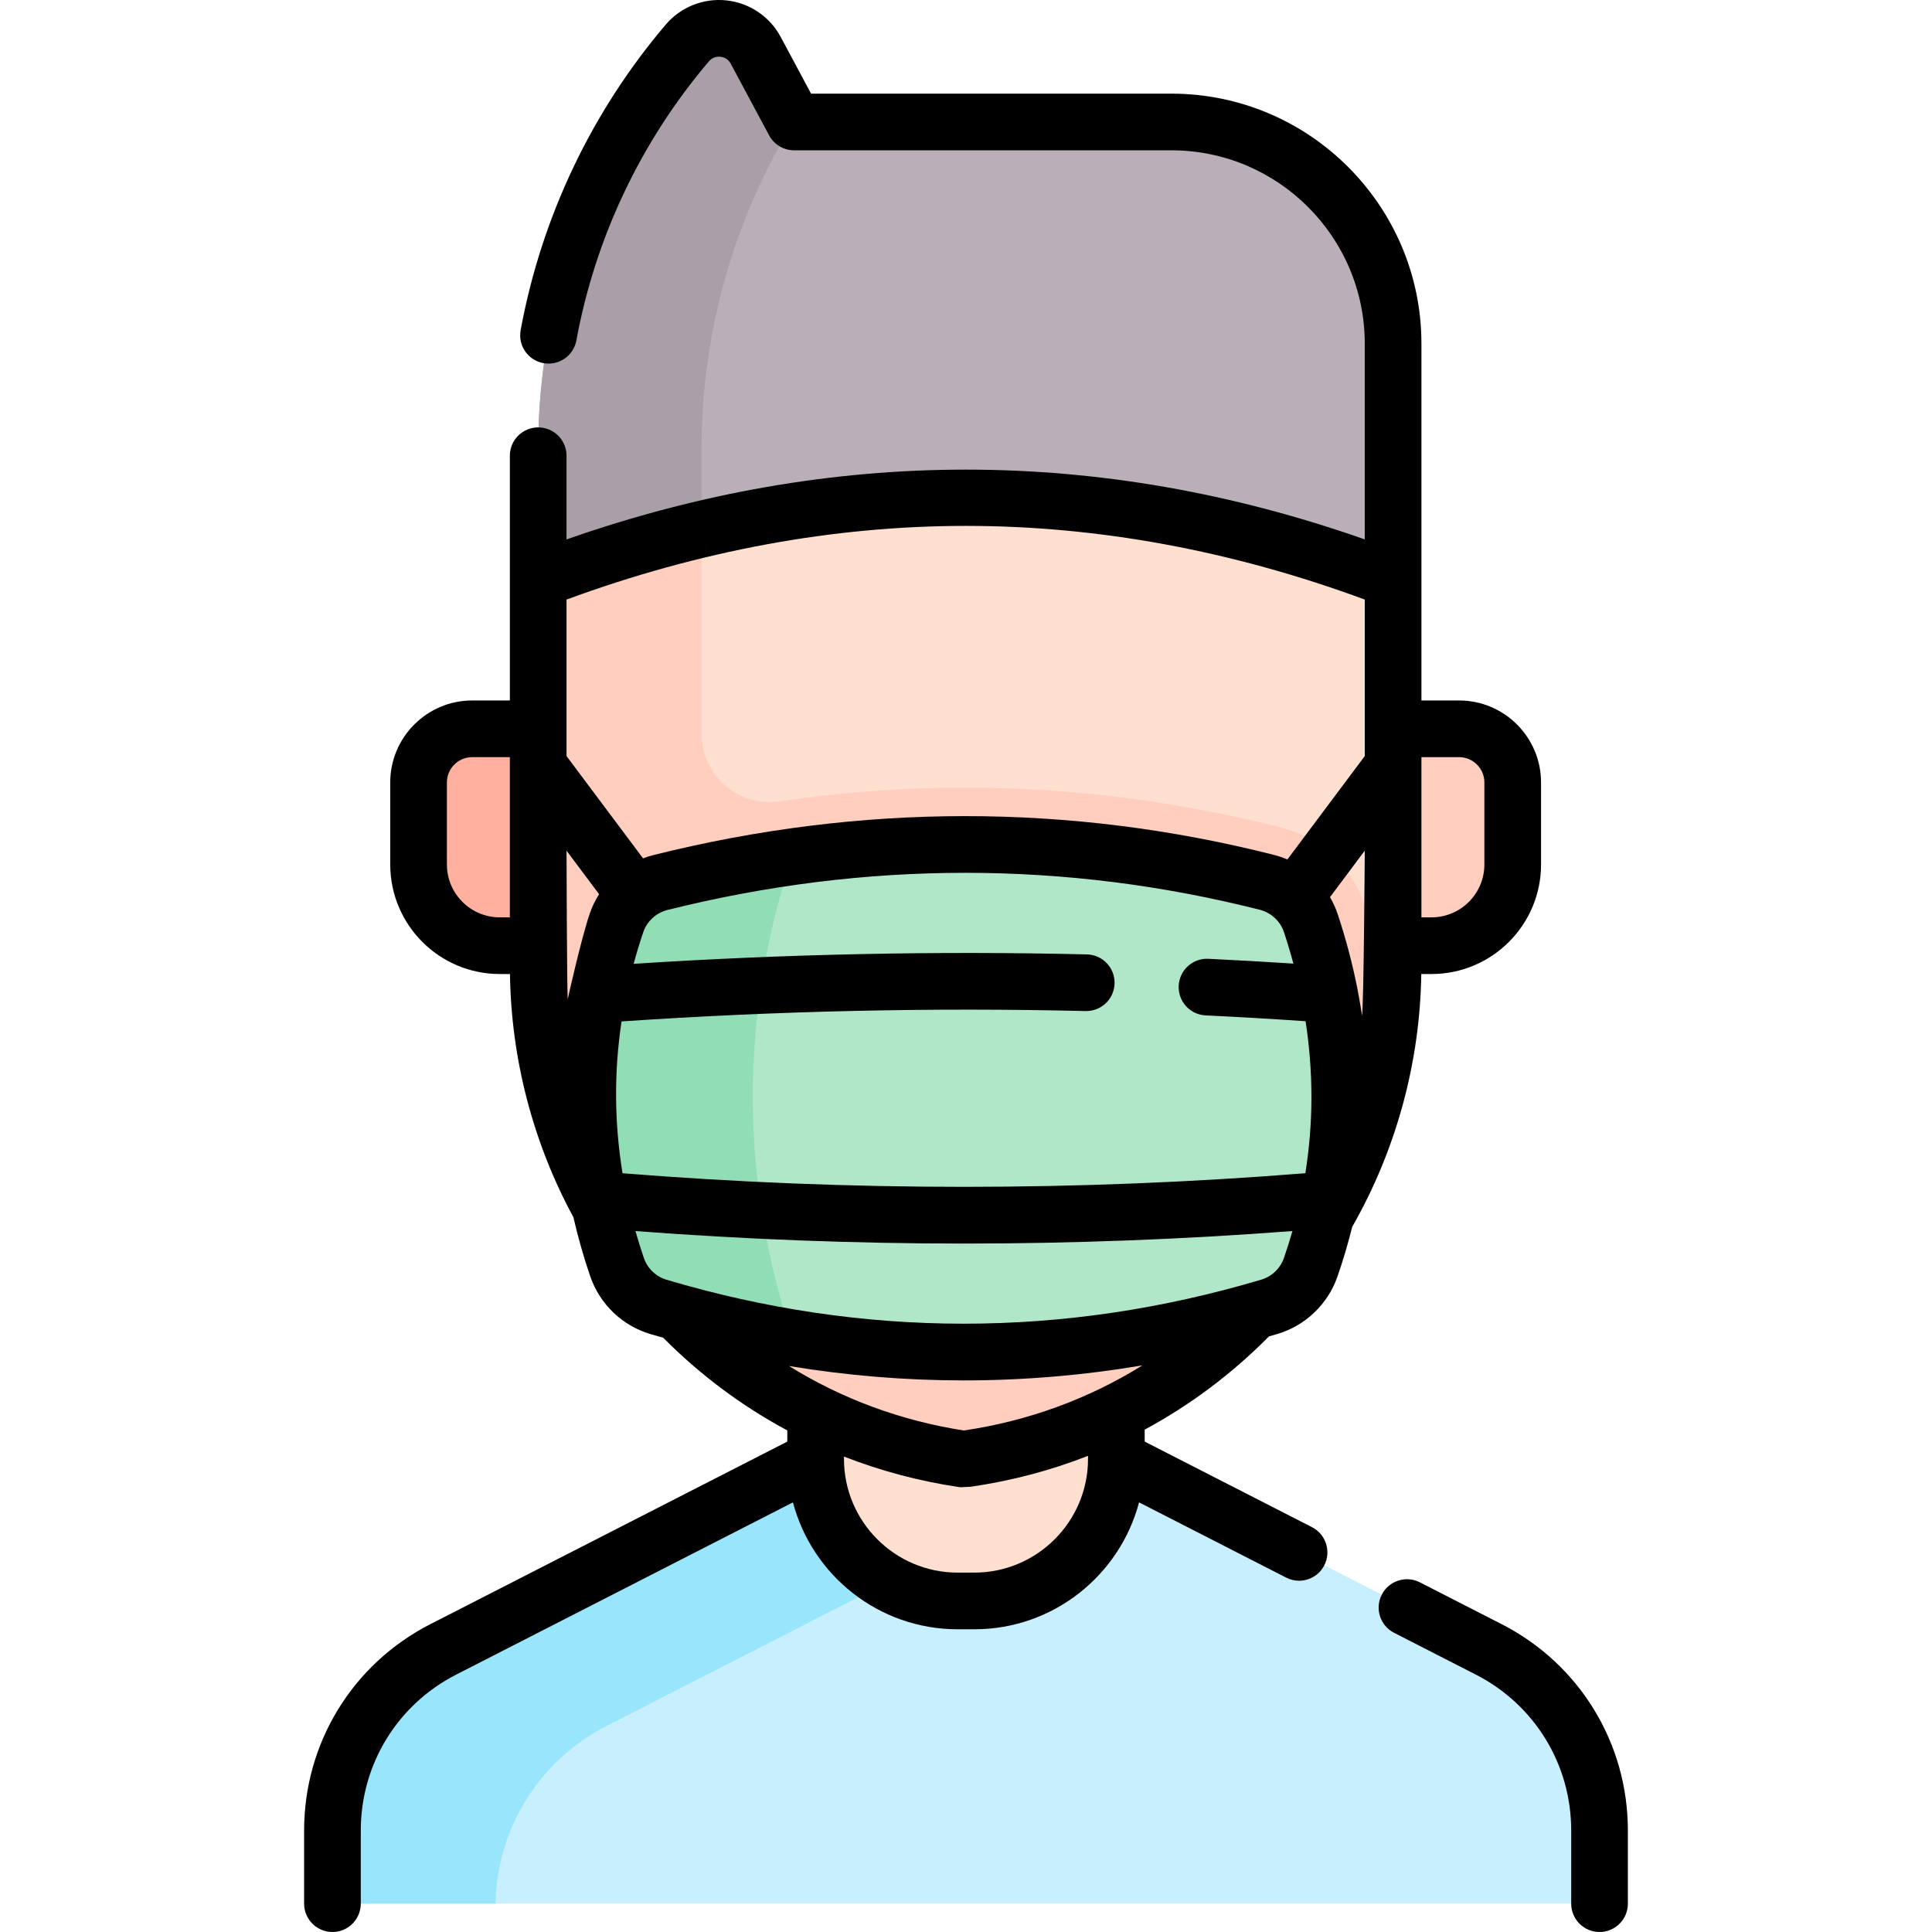 <svg id="Capa_1" enable-background="new 0 0 511.384 511.384" height="512" viewBox="0 0 511.384 511.384" width="512" xmlns="http://www.w3.org/2000/svg"><g><g><path d="m378.918 250.313h-26.177v-57.406h33.464c7.841 0 14.197 6.356 14.197 14.197v21.726c0 11.865-9.619 21.483-21.484 21.483z" fill="#ffcebf"/><path d="m368.741 153.514v-62.548c0-32.407-26.271-58.678-58.678-58.678h-99.872l-10.158-18.969c-3.666-6.847-13.075-7.854-18.108-1.939-25.48 29.95-39.472 67.989-39.472 107.312v34.822l22.985 44.882h184.513z" fill="#baafb9"/><path d="m185.696 118.692c0-30.714 8.537-60.646 24.417-86.551l-10.079-18.822c-3.666-6.847-13.075-7.854-18.108-1.938-25.48 29.95-39.472 67.989-39.472 107.312v34.822l22.985 44.882h43.243l-22.985-44.882v-34.823z" fill="#aa9ea9"/><path d="m132.276 250.313h25.177v-57.406h-32.464c-7.841 0-14.197 6.356-14.197 14.197v21.726c.001 11.865 9.619 21.483 21.484 21.483z" fill="#ffb09e"/><path d="m295.49 386.165 98.57 50.415c18 9.206 29.325 27.72 29.325 47.937v12.234c0 3.94-3.194 7.134-7.134 7.134h-321.118c-3.94 0-7.134-3.194-7.134-7.134v-12.234c0-20.217 11.326-38.731 29.325-47.937l98.57-50.415 19.705-9.469h41.126z" fill="#c8effe"/><path d="m243.053 376.696h-7.454l-19.704 9.469-98.57 50.415c-18 9.207-29.325 27.72-29.325 47.937v12.234c0 3.94 3.194 7.134 7.134 7.134h36.03c.346-19.849 11.589-37.934 29.309-46.997l82.581-42.237v-37.955z" fill="#99e6fc"/><g id="XMLID_653_"><g><path d="m295.487 386.166c0 20.76-16.83 37.59-37.59 37.59h-4.41c-20.76 0-37.59-16.83-37.59-37.59v-59.62h79.59z" fill="#ffdfcf"/></g></g><path d="m368.737 188.113v-34.597c-75.38-29.11-150.81-29.07-226.28 0v37.57l2.121 6.063v17.681l-2.121.314v40.722c0 22.97 5.92 44.71 16.4 63.67l20.61 27.88c9.82 10.16 21.29 18.78 34.02 25.39s26.73 11.23 41.61 13.41l.84-.12c29.93-4.35 56.28-18.55 75.98-39.03l18.98-25.15c11.38-19.54 17.84-42.2 17.84-66.19v-40.582l-1.802.067v-19.923z" fill="#ffdfcf"/><g><path d="m361.212 239.648c-3.407-10.261-11.71-17.98-22.226-20.654-27.578-6.979-55.668-10.517-83.49-10.517-16.298 0-32.76 1.218-49.229 3.63-10.855 1.589-20.569-6.901-20.569-17.872v-54.191c-14.413 3.434-28.827 7.919-43.243 13.471v37.57l2.121 6.063v17.681l-2.121.314v40.722c0 22.97 5.92 44.71 16.4 63.67l20.61 27.88c9.82 10.16 21.29 18.78 34.02 25.39s26.73 11.23 41.61 13.41l.84-.12c17.826-2.591 34.379-8.694 49.019-17.523.016-.003.032-.005.048-.008 9.92-5.986 18.959-13.23 26.913-21.499l18.98-25.15c9.309-15.984 15.32-34.056 17.201-53.236-1.376-9.644-3.669-19.329-6.884-29.031z" fill="#ffcebf"/><g id="XMLID_595_"><g><path d="m346.977 244.376c10.17 30.7 10.38 61.06-.06 91.08-1.74 5.03-5.83 8.93-10.93 10.44-53.9 16.04-107.8 16.05-161.7.03-5.15-1.53-9.24-5.48-10.97-10.55-10.35-30.35-10.4-60.7-.15-91.04 1.8-5.34 6.23-9.39 11.69-10.75 53.7-13.41 107.18-13.53 160.45-.05 5.47 1.39 9.89 5.48 11.67 10.84z" fill="#b0e7c9"/></g></g><path d="m207.06 345.35c-10.35-36.551-10.4-73.101-.15-109.64 1.051-3.753 3.018-6.983 5.543-9.343-12.515 1.678-25.057 4.087-37.596 7.218-5.46 1.36-9.89 5.41-11.69 10.75-10.25 30.34-10.2 60.69.15 91.04 1.73 5.07 5.82 9.02 10.97 10.55 12.735 3.785 25.492 6.679 38.228 8.674-2.479-2.358-4.41-5.562-5.455-9.249z" fill="#91deb6"/></g></g><g><path d="m378.919 257.814c15.981 0 28.983-13.002 28.983-28.984v-21.726c0-11.963-9.733-21.696-21.697-21.696h-9.964v-94.442c0-36.49-29.687-66.178-66.178-66.178h-95.38l-8.038-15.011c-2.894-5.403-8.26-9.019-14.354-9.671-6.102-.656-12.105 1.745-16.078 6.413-19.638 23.083-32.916 51.047-38.4 80.869-.749 4.074 1.946 7.983 6.02 8.732 4.073.754 7.984-1.945 8.733-6.02 5.008-27.239 17.136-52.78 35.072-73.861 1.049-1.233 2.365-1.29 3.056-1.22.691.074 1.964.411 2.728 1.838l10.158 18.97c1.306 2.438 3.847 3.96 6.612 3.96h99.872c28.219 0 51.178 22.958 51.178 51.178v51.81c-70.086-24.629-141.062-24.627-211.287.009v-22.157c0-4.143-3.358-7.5-7.5-7.5s-7.5 3.357-7.5 7.5v64.78h-9.964c-11.964 0-21.697 9.733-21.697 21.696v21.726c0 15.982 13.002 28.984 28.983 28.984h2.708c.317 22.472 6.099 44.662 16.791 64.375 1.194 5.21 2.67 10.413 4.439 15.603 2.513 7.374 8.468 13.101 15.933 15.321 1.133.337 2.268.656 3.401.979 9.825 9.88 20.862 18.102 32.845 24.531v2.955l-94.485 48.326c-20.608 10.541-33.41 31.468-33.41 54.614v19.367c0 4.143 3.358 7.5 7.5 7.5s7.5-3.357 7.5-7.5v-19.367c0-17.486 9.671-33.296 25.24-41.259l89.146-45.595c5.097 19.31 22.709 33.592 43.599 33.592h4.417c20.89 0 38.502-14.282 43.599-33.592l38.942 19.917c1.093.559 2.26.824 3.409.824 2.727 0 5.356-1.492 6.683-4.087 1.886-3.688.426-8.206-3.262-10.093l-44.281-22.648v-3.167c12.007-6.465 23.061-14.739 32.896-24.676.747-.216 1.494-.423 2.24-.646 7.406-2.203 13.342-7.875 15.879-15.172 1.52-4.372 2.82-8.766 3.914-13.18 11.636-20.365 17.933-43.434 18.287-66.922h2.712zm7.286-57.407c3.692 0 6.697 3.004 6.697 6.696v21.726c0 7.711-6.273 13.984-13.983 13.984h-2.678v-42.406zm-236.251-41.705c35.144-12.941 70.668-19.501 105.676-19.505h.03c35.012 0 70.51 6.56 105.582 19.501v41.427l-20.485 27.375c-1.161-.497-2.364-.917-3.614-1.234-54.019-13.674-109.229-13.661-164.099.038-.97.242-1.915.543-2.832.895l-20.258-27.074zm169.167 110.064c9.015.435 17.876.953 26.453 1.538 2.085 13.545 2.065 26.984-.06 40.236-59.997 4.802-120.736 4.807-180.735.008-2.187-13.381-2.274-26.804-.261-40.188 40.905-2.78 82.19-3.716 122.822-2.742 4.167.08 7.579-3.177 7.678-7.318s-3.177-7.578-7.318-7.678c-39.691-.953-79.998-.099-119.976 2.493.757-2.797 1.603-5.592 2.545-8.382.972-2.879 3.428-5.13 6.409-5.875 26.256-6.555 52.584-9.831 78.811-9.831 26.156 0 52.212 3.261 77.974 9.781 2.983.755 5.434 3.026 6.394 5.927.92 2.777 1.752 5.551 2.497 8.322-7.348-.476-14.873-.905-22.51-1.273-4.136-.204-7.653 2.992-7.853 7.13-.2 4.137 2.992 7.653 7.13 7.852zm-200.828-39.937v-21.726c0-3.692 3.004-6.696 6.697-6.696h9.964v42.406h-2.678c-7.71.001-13.983-6.273-13.983-13.984zm31.661-3.667 8.621 11.522c-1.034 1.622-1.886 3.378-2.518 5.251-2.188 6.483-5.661 21.853-5.79 22.582-.202-2.875-.313-39.355-.313-39.355zm138.036 161.003c0 16.592-13.498 30.09-30.09 30.09h-4.417c-16.592 0-30.09-13.498-30.09-30.09v-.626c9.759 3.805 19.997 6.544 30.616 8.1.36.053 3.001-.12 3.001-.12 10.747-1.561 21.115-4.308 30.979-8.169v.815zm-32.872-7.529c-16.66-2.584-32.279-8.379-46.263-17.059 15.392 2.534 30.817 3.805 46.242 3.805 15.776 0 31.553-1.33 47.293-3.98-14.263 8.865-30.229 14.723-47.272 17.234zm78.731-39.925c-52.23 15.539-105.196 15.546-157.427.023-2.814-.837-5.061-2.999-6.009-5.782-.806-2.365-1.539-4.732-2.212-7.102 28.86 2.192 57.872 3.31 86.896 3.31 29.052 0 58.11-1.117 87.001-3.313-.685 2.388-1.435 4.77-2.26 7.143-.957 2.751-3.196 4.89-5.989 5.721zm26.686-69.876c-.341-2.292-1.257-7.257-1.303-7.44-1.286-6.445-2.993-12.906-5.136-19.376-.532-1.607-1.23-3.127-2.06-4.555l9.205-12.302s-.244 39.328-.706 43.673z"/><path d="m397.475 429.902-21.641-11.068c-3.687-1.884-8.207-.426-10.092 3.263-1.886 3.688-.426 8.206 3.262 10.093l21.64 11.067c15.569 7.964 25.241 23.774 25.241 41.261v19.367c0 4.143 3.358 7.5 7.5 7.5s7.5-3.357 7.5-7.5v-19.367c0-23.148-12.801-44.074-33.41-54.616z"/></g></g></svg>